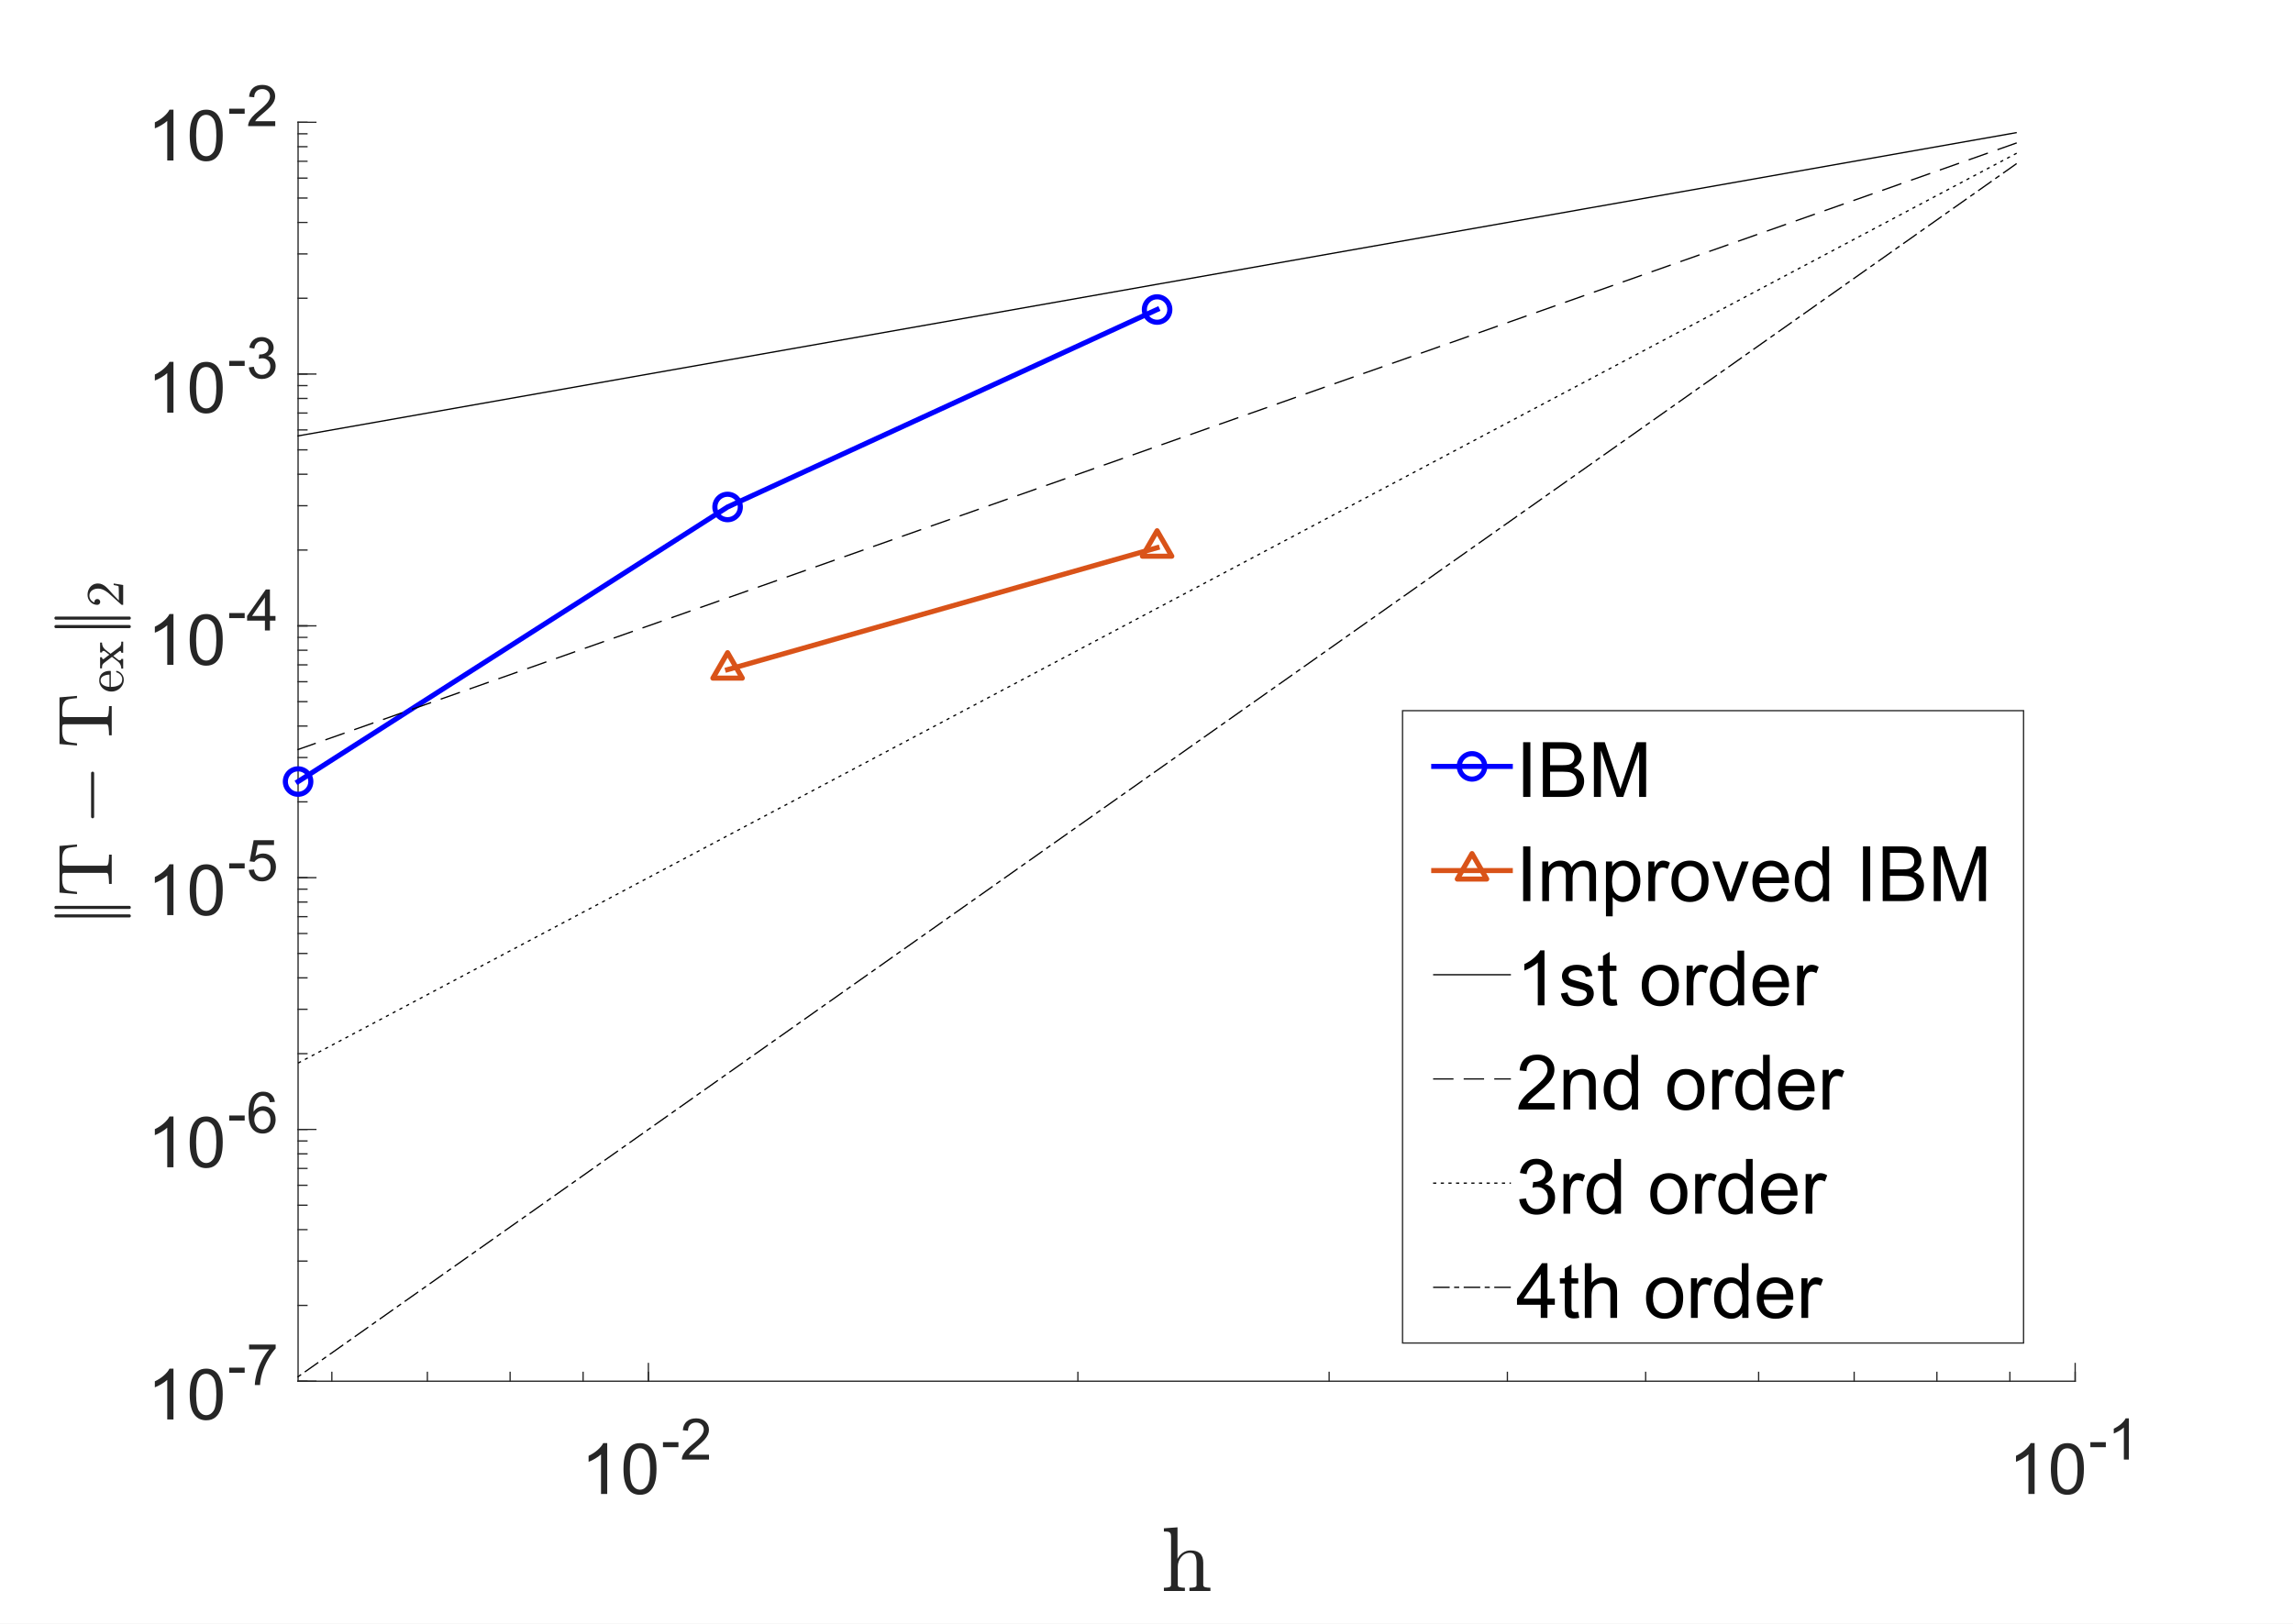 <?xml version="1.0"?>
<!DOCTYPE svg PUBLIC '-//W3C//DTD SVG 1.0//EN'
          'http://www.w3.org/TR/2001/REC-SVG-20010904/DTD/svg10.dtd'>
<svg xmlns:xlink="http://www.w3.org/1999/xlink" style="fill-opacity:1; color-rendering:auto; color-interpolation:auto; text-rendering:auto; stroke:black; stroke-linecap:square; stroke-miterlimit:10; shape-rendering:auto; stroke-opacity:1; fill:black; stroke-dasharray:none; font-weight:normal; stroke-width:1; font-family:'Dialog'; font-style:normal; stroke-linejoin:miter; font-size:12px; stroke-dashoffset:0; image-rendering:auto;" width="1200" height="850" xmlns="http://www.w3.org/2000/svg"
><rect width="100%" height="100%" fill="#333333" stroke="none"/><!--Generated by the Batik Graphics2D SVG Generator--><defs id="genericDefs"
  /><g
  ><defs id="defs1"
    ><clipPath clipPathUnits="userSpaceOnUse" id="clipPath1"
      ><path d="M0 0 L1200 0 L1200 850 L0 850 L0 0 Z"
      /></clipPath
    ></defs
    ><g style="fill:white; stroke:white;"
    ><rect x="0" y="0" width="1200" style="clip-path:url(#clipPath1); stroke:none;" height="850"
    /></g
    ><g style="fill:white; text-rendering:optimizeSpeed; color-rendering:optimizeSpeed; image-rendering:optimizeSpeed; shape-rendering:crispEdges; stroke:white; color-interpolation:sRGB;"
    ><rect x="0" width="1200" height="850" y="0" style="stroke:none;"
      /><path style="stroke:none;" d="M156 723 L1086 723 L1086 64 L156 64 Z"
    /></g
    ><g style="fill:rgb(38,38,38); text-rendering:geometricPrecision; image-rendering:optimizeQuality; color-rendering:optimizeQuality; stroke-linejoin:round; stroke:rgb(38,38,38); color-interpolation:linearRGB; stroke-width:0.667;"
    ><line y2="723" style="fill:none;" x1="156" x2="1086" y1="723"
      /><line y2="713.7" style="fill:none;" x1="339.32" x2="339.32" y1="723"
      /><line y2="713.7" style="fill:none;" x1="1086" x2="1086" y1="723"
      /><line y2="718.35" style="fill:none;" x1="173.669" x2="173.669" y1="723"
      /><line y2="718.35" style="fill:none;" x1="223.657" x2="223.657" y1="723"
      /><line y2="718.35" style="fill:none;" x1="266.959" x2="266.959" y1="723"
      /><line y2="718.35" style="fill:none;" x1="305.153" x2="305.153" y1="723"
      /><line y2="718.35" style="fill:none;" x1="339.32" x2="339.32" y1="723"
      /><line y2="718.35" style="fill:none;" x1="564.093" x2="564.093" y1="723"
      /><line y2="718.35" style="fill:none;" x1="695.577" x2="695.577" y1="723"
      /><line y2="718.35" style="fill:none;" x1="788.866" x2="788.866" y1="723"
      /><line y2="718.35" style="fill:none;" x1="861.227" x2="861.227" y1="723"
      /><line y2="718.35" style="fill:none;" x1="920.35" x2="920.35" y1="723"
      /><line y2="718.35" style="fill:none;" x1="970.338" x2="970.338" y1="723"
      /><line y2="718.35" style="fill:none;" x1="1013.639" x2="1013.639" y1="723"
      /><line y2="718.35" style="fill:none;" x1="1051.834" x2="1051.834" y1="723"
      /><line y2="718.35" style="fill:none;" x1="1086" x2="1086" y1="723"
    /></g
    ><g transform="translate(304,782)" style="font-size:37.333px; fill:rgb(38,38,38); text-rendering:geometricPrecision; color-rendering:optimizeQuality; image-rendering:optimizeQuality; stroke:rgb(38,38,38); color-interpolation:linearRGB;"
    ><path style="stroke:none;" d="M13.781 0 L10.531 0 L10.531 -20.719 Q9.359 -19.609 7.453 -18.484 Q5.547 -17.359 4.031 -16.797 L4.031 -19.953 Q6.75 -21.234 8.797 -23.055 Q10.844 -24.875 11.688 -26.594 L13.781 -26.594 L13.781 0 ZM22.283 -13.062 Q22.283 -17.766 23.251 -20.625 Q24.22 -23.484 26.126 -25.039 Q28.033 -26.594 30.923 -26.594 Q33.048 -26.594 34.658 -25.734 Q36.267 -24.875 37.314 -23.258 Q38.361 -21.641 38.962 -19.32 Q39.564 -17 39.564 -13.062 Q39.564 -8.406 38.603 -5.539 Q37.642 -2.672 35.736 -1.109 Q33.83 0.453 30.923 0.453 Q27.095 0.453 24.908 -2.297 Q22.283 -5.594 22.283 -13.062 ZM25.626 -13.062 Q25.626 -6.547 27.158 -4.383 Q28.689 -2.219 30.923 -2.219 Q33.158 -2.219 34.689 -4.391 Q36.22 -6.562 36.22 -13.062 Q36.22 -19.609 34.689 -21.758 Q33.158 -23.906 30.892 -23.906 Q28.642 -23.906 27.314 -22 Q25.626 -19.578 25.626 -13.062 Z"
    /></g
    ><g transform="translate(346,764)" style="font-size:29.867px; fill:rgb(38,38,38); text-rendering:geometricPrecision; color-rendering:optimizeQuality; image-rendering:optimizeQuality; stroke:rgb(38,38,38); color-interpolation:linearRGB;"
    ><path style="stroke:none;" d="M0.953 -6.453 L0.953 -9.094 L9.047 -9.094 L9.047 -6.453 L0.953 -6.453 ZM25.048 -2.531 L25.048 0 L10.845 0 Q10.813 -0.953 11.157 -1.828 Q11.704 -3.281 12.891 -4.688 Q14.079 -6.094 16.345 -7.938 Q19.845 -10.812 21.071 -12.492 Q22.298 -14.172 22.298 -15.656 Q22.298 -17.234 21.18 -18.305 Q20.063 -19.375 18.266 -19.375 Q16.36 -19.375 15.212 -18.234 Q14.063 -17.094 14.048 -15.078 L11.345 -15.359 Q11.626 -18.391 13.438 -19.977 Q15.251 -21.562 18.313 -21.562 Q21.407 -21.562 23.212 -19.852 Q25.016 -18.141 25.016 -15.594 Q25.016 -14.312 24.485 -13.07 Q23.954 -11.828 22.735 -10.445 Q21.516 -9.062 18.673 -6.672 Q16.298 -4.672 15.626 -3.961 Q14.954 -3.25 14.516 -2.531 L25.048 -2.531 Z"
    /></g
    ><g transform="translate(1051,782)" style="font-size:37.333px; fill:rgb(38,38,38); text-rendering:geometricPrecision; color-rendering:optimizeQuality; image-rendering:optimizeQuality; stroke:rgb(38,38,38); color-interpolation:linearRGB;"
    ><path style="stroke:none;" d="M13.781 0 L10.531 0 L10.531 -20.719 Q9.359 -19.609 7.453 -18.484 Q5.547 -17.359 4.031 -16.797 L4.031 -19.953 Q6.75 -21.234 8.797 -23.055 Q10.844 -24.875 11.688 -26.594 L13.781 -26.594 L13.781 0 ZM22.283 -13.062 Q22.283 -17.766 23.251 -20.625 Q24.22 -23.484 26.126 -25.039 Q28.033 -26.594 30.923 -26.594 Q33.048 -26.594 34.658 -25.734 Q36.267 -24.875 37.314 -23.258 Q38.361 -21.641 38.962 -19.32 Q39.564 -17 39.564 -13.062 Q39.564 -8.406 38.603 -5.539 Q37.642 -2.672 35.736 -1.109 Q33.83 0.453 30.923 0.453 Q27.095 0.453 24.908 -2.297 Q22.283 -5.594 22.283 -13.062 ZM25.626 -13.062 Q25.626 -6.547 27.158 -4.383 Q28.689 -2.219 30.923 -2.219 Q33.158 -2.219 34.689 -4.391 Q36.22 -6.562 36.22 -13.062 Q36.22 -19.609 34.689 -21.758 Q33.158 -23.906 30.892 -23.906 Q28.642 -23.906 27.314 -22 Q25.626 -19.578 25.626 -13.062 Z"
    /></g
    ><g transform="translate(1093,764)" style="font-size:29.867px; fill:rgb(38,38,38); text-rendering:geometricPrecision; color-rendering:optimizeQuality; image-rendering:optimizeQuality; stroke:rgb(38,38,38); color-interpolation:linearRGB;"
    ><path style="stroke:none;" d="M0.953 -6.453 L0.953 -9.094 L9.047 -9.094 L9.047 -6.453 L0.953 -6.453 ZM21.11 0 L18.485 0 L18.485 -16.797 Q17.532 -15.891 15.985 -14.984 Q14.438 -14.078 13.204 -13.625 L13.204 -16.172 Q15.423 -17.219 17.079 -18.695 Q18.735 -20.172 19.423 -21.562 L21.11 -21.562 L21.11 0 Z"
    /></g
    ><g transform="translate(621,792.467)" style="font-size:48px; fill:rgb(38,38,38); text-rendering:geometricPrecision; image-rendering:optimizeQuality; color-rendering:optimizeQuality; font-family:'mwa_cmr10'; stroke:rgb(38,38,38); color-interpolation:linearRGB;"
    ><path style="stroke:none;" d="M-11.896 40.32 L-11.896 38.632 Q-10.255 38.632 -9.201 38.374 Q-8.146 38.117 -8.146 37.101 L-8.146 11.914 Q-8.146 10.617 -8.537 10.046 Q-8.927 9.476 -9.654 9.343 Q-10.38 9.21 -11.896 9.21 L-11.896 7.523 L-4.771 7.007 L-4.771 23.507 Q-3.771 21.523 -1.966 20.312 Q-0.162 19.101 2.026 19.101 Q5.354 19.101 7.026 20.695 Q8.698 22.289 8.698 25.57 L8.698 37.101 Q8.698 38.117 9.753 38.374 Q10.807 38.632 12.448 38.632 L12.448 40.32 L1.464 40.32 L1.464 38.632 Q3.104 38.632 4.159 38.374 Q5.213 38.117 5.213 37.101 L5.213 25.71 Q5.213 23.367 4.534 21.859 Q3.854 20.351 1.745 20.351 Q-1.052 20.351 -2.841 22.578 Q-4.63 24.804 -4.63 27.632 L-4.63 37.101 Q-4.63 38.117 -3.576 38.374 Q-2.521 38.632 -0.911 38.632 L-0.911 40.32 L-11.896 40.32 Z"
    /></g
    ><g style="fill:rgb(38,38,38); text-rendering:geometricPrecision; image-rendering:optimizeQuality; color-rendering:optimizeQuality; stroke-linejoin:round; stroke:rgb(38,38,38); color-interpolation:linearRGB; stroke-width:0.667;"
    ><line y2="64" style="fill:none;" x1="156" x2="156" y1="723"
      /><line y2="723" style="fill:none;" x1="156" x2="165.3" y1="723"
      /><line y2="591.2" style="fill:none;" x1="156" x2="165.3" y1="591.2"
      /><line y2="459.4" style="fill:none;" x1="156" x2="165.3" y1="459.4"
      /><line y2="327.6" style="fill:none;" x1="156" x2="165.3" y1="327.6"
      /><line y2="195.8" style="fill:none;" x1="156" x2="165.3" y1="195.8"
      /><line y2="64" style="fill:none;" x1="156" x2="165.3" y1="64"
      /><line y2="723" style="fill:none;" x1="156" x2="160.65" y1="723"
      /><line y2="683.324" style="fill:none;" x1="156" x2="160.65" y1="683.324"
      /><line y2="660.115" style="fill:none;" x1="156" x2="160.65" y1="660.115"
      /><line y2="643.649" style="fill:none;" x1="156" x2="160.65" y1="643.649"
      /><line y2="630.876" style="fill:none;" x1="156" x2="160.65" y1="630.876"
      /><line y2="620.44" style="fill:none;" x1="156" x2="160.65" y1="620.44"
      /><line y2="611.616" style="fill:none;" x1="156" x2="160.65" y1="611.616"
      /><line y2="603.973" style="fill:none;" x1="156" x2="160.65" y1="603.973"
      /><line y2="597.231" style="fill:none;" x1="156" x2="160.65" y1="597.231"
      /><line y2="591.2" style="fill:none;" x1="156" x2="160.65" y1="591.2"
      /><line y2="551.524" style="fill:none;" x1="156" x2="160.65" y1="551.524"
      /><line y2="528.315" style="fill:none;" x1="156" x2="160.65" y1="528.315"
      /><line y2="511.849" style="fill:none;" x1="156" x2="160.65" y1="511.849"
      /><line y2="499.076" style="fill:none;" x1="156" x2="160.65" y1="499.076"
      /><line y2="488.64" style="fill:none;" x1="156" x2="160.65" y1="488.64"
      /><line y2="479.816" style="fill:none;" x1="156" x2="160.65" y1="479.816"
      /><line y2="472.173" style="fill:none;" x1="156" x2="160.65" y1="472.173"
      /><line y2="465.431" style="fill:none;" x1="156" x2="160.65" y1="465.431"
      /><line y2="459.4" style="fill:none;" x1="156" x2="160.65" y1="459.4"
      /><line y2="419.724" style="fill:none;" x1="156" x2="160.65" y1="419.724"
      /><line y2="396.515" style="fill:none;" x1="156" x2="160.65" y1="396.515"
      /><line y2="380.048" style="fill:none;" x1="156" x2="160.65" y1="380.048"
      /><line y2="367.276" style="fill:none;" x1="156" x2="160.65" y1="367.276"
      /><line y2="356.84" style="fill:none;" x1="156" x2="160.65" y1="356.84"
      /><line y2="348.016" style="fill:none;" x1="156" x2="160.65" y1="348.016"
      /><line y2="340.373" style="fill:none;" x1="156" x2="160.65" y1="340.373"
      /><line y2="333.631" style="fill:none;" x1="156" x2="160.65" y1="333.631"
      /><line y2="327.6" style="fill:none;" x1="156" x2="160.65" y1="327.6"
      /><line y2="327.6" style="fill:none;" x1="156" x2="160.65" y1="327.6"
      /><line y2="287.924" style="fill:none;" x1="156" x2="160.65" y1="287.924"
      /><line y2="264.715" style="fill:none;" x1="156" x2="160.65" y1="264.715"
      /><line y2="248.249" style="fill:none;" x1="156" x2="160.65" y1="248.249"
      /><line y2="235.476" style="fill:none;" x1="156" x2="160.65" y1="235.476"
      /><line y2="225.04" style="fill:none;" x1="156" x2="160.65" y1="225.04"
      /><line y2="216.216" style="fill:none;" x1="156" x2="160.65" y1="216.216"
      /><line y2="208.573" style="fill:none;" x1="156" x2="160.65" y1="208.573"
      /><line y2="201.831" style="fill:none;" x1="156" x2="160.65" y1="201.831"
      /><line y2="195.8" style="fill:none;" x1="156" x2="160.65" y1="195.8"
      /><line y2="156.124" style="fill:none;" x1="156" x2="160.65" y1="156.124"
      /><line y2="132.915" style="fill:none;" x1="156" x2="160.65" y1="132.915"
      /><line y2="116.448" style="fill:none;" x1="156" x2="160.65" y1="116.448"
      /><line y2="103.676" style="fill:none;" x1="156" x2="160.65" y1="103.676"
      /><line y2="93.24" style="fill:none;" x1="156" x2="160.65" y1="93.24"
      /><line y2="84.416" style="fill:none;" x1="156" x2="160.65" y1="84.416"
      /><line y2="76.773" style="fill:none;" x1="156" x2="160.65" y1="76.773"
      /><line y2="70.031" style="fill:none;" x1="156" x2="160.65" y1="70.031"
      /><line y2="64" style="fill:none;" x1="156" x2="160.65" y1="64"
    /></g
    ><g transform="translate(77,743)" style="font-size:37.333px; fill:rgb(38,38,38); text-rendering:geometricPrecision; color-rendering:optimizeQuality; image-rendering:optimizeQuality; stroke:rgb(38,38,38); color-interpolation:linearRGB;"
    ><path style="stroke:none;" d="M13.781 0 L10.531 0 L10.531 -20.719 Q9.359 -19.609 7.453 -18.484 Q5.547 -17.359 4.031 -16.797 L4.031 -19.953 Q6.75 -21.234 8.797 -23.055 Q10.844 -24.875 11.688 -26.594 L13.781 -26.594 L13.781 0 ZM22.283 -13.062 Q22.283 -17.766 23.251 -20.625 Q24.22 -23.484 26.126 -25.039 Q28.033 -26.594 30.923 -26.594 Q33.048 -26.594 34.658 -25.734 Q36.267 -24.875 37.314 -23.258 Q38.361 -21.641 38.962 -19.32 Q39.564 -17 39.564 -13.062 Q39.564 -8.406 38.603 -5.539 Q37.642 -2.672 35.736 -1.109 Q33.83 0.453 30.923 0.453 Q27.095 0.453 24.908 -2.297 Q22.283 -5.594 22.283 -13.062 ZM25.626 -13.062 Q25.626 -6.547 27.158 -4.383 Q28.689 -2.219 30.923 -2.219 Q33.158 -2.219 34.689 -4.391 Q36.22 -6.562 36.22 -13.062 Q36.22 -19.609 34.689 -21.758 Q33.158 -23.906 30.892 -23.906 Q28.642 -23.906 27.314 -22 Q25.626 -19.578 25.626 -13.062 Z"
    /></g
    ><g transform="translate(119,725)" style="font-size:29.867px; fill:rgb(38,38,38); text-rendering:geometricPrecision; color-rendering:optimizeQuality; image-rendering:optimizeQuality; stroke:rgb(38,38,38); color-interpolation:linearRGB;"
    ><path style="stroke:none;" d="M0.953 -6.453 L0.953 -9.094 L9.047 -9.094 L9.047 -6.453 L0.953 -6.453 ZM11.36 -18.656 L11.36 -21.203 L25.266 -21.203 L25.266 -19.141 Q23.204 -16.969 21.196 -13.352 Q19.188 -9.734 18.079 -5.906 Q17.298 -3.203 17.079 0 L14.36 0 Q14.407 -2.531 15.36 -6.125 Q16.313 -9.719 18.095 -13.047 Q19.876 -16.375 21.876 -18.656 L11.36 -18.656 Z"
    /></g
    ><g transform="translate(77,611)" style="font-size:37.333px; fill:rgb(38,38,38); text-rendering:geometricPrecision; color-rendering:optimizeQuality; image-rendering:optimizeQuality; stroke:rgb(38,38,38); color-interpolation:linearRGB;"
    ><path style="stroke:none;" d="M13.781 0 L10.531 0 L10.531 -20.719 Q9.359 -19.609 7.453 -18.484 Q5.547 -17.359 4.031 -16.797 L4.031 -19.953 Q6.75 -21.234 8.797 -23.055 Q10.844 -24.875 11.688 -26.594 L13.781 -26.594 L13.781 0 ZM22.283 -13.062 Q22.283 -17.766 23.251 -20.625 Q24.22 -23.484 26.126 -25.039 Q28.033 -26.594 30.923 -26.594 Q33.048 -26.594 34.658 -25.734 Q36.267 -24.875 37.314 -23.258 Q38.361 -21.641 38.962 -19.32 Q39.564 -17 39.564 -13.062 Q39.564 -8.406 38.603 -5.539 Q37.642 -2.672 35.736 -1.109 Q33.83 0.453 30.923 0.453 Q27.095 0.453 24.908 -2.297 Q22.283 -5.594 22.283 -13.062 ZM25.626 -13.062 Q25.626 -6.547 27.158 -4.383 Q28.689 -2.219 30.923 -2.219 Q33.158 -2.219 34.689 -4.391 Q36.22 -6.562 36.22 -13.062 Q36.22 -19.609 34.689 -21.758 Q33.158 -23.906 30.892 -23.906 Q28.642 -23.906 27.314 -22 Q25.626 -19.578 25.626 -13.062 Z"
    /></g
    ><g transform="translate(119,593)" style="font-size:29.867px; fill:rgb(38,38,38); text-rendering:geometricPrecision; color-rendering:optimizeQuality; image-rendering:optimizeQuality; stroke:rgb(38,38,38); color-interpolation:linearRGB;"
    ><path style="stroke:none;" d="M0.953 -6.453 L0.953 -9.094 L9.047 -9.094 L9.047 -6.453 L0.953 -6.453 ZM24.86 -16.219 L22.251 -16.016 Q21.891 -17.562 21.251 -18.266 Q20.173 -19.391 18.61 -19.391 Q17.345 -19.391 16.391 -18.688 Q15.157 -17.781 14.438 -16.039 Q13.72 -14.297 13.688 -11.078 Q14.641 -12.531 16.016 -13.234 Q17.391 -13.938 18.907 -13.938 Q21.548 -13.938 23.399 -11.992 Q25.251 -10.047 25.251 -6.969 Q25.251 -4.953 24.376 -3.219 Q23.501 -1.484 21.977 -0.562 Q20.454 0.359 18.516 0.359 Q15.22 0.359 13.141 -2.062 Q11.063 -4.484 11.063 -10.047 Q11.063 -16.281 13.36 -19.109 Q15.376 -21.562 18.766 -21.562 Q21.313 -21.562 22.93 -20.141 Q24.548 -18.719 24.86 -16.219 ZM14.095 -6.953 Q14.095 -5.594 14.673 -4.352 Q15.251 -3.109 16.29 -2.453 Q17.329 -1.797 18.485 -1.797 Q20.141 -1.797 21.345 -3.148 Q22.548 -4.5 22.548 -6.812 Q22.548 -9.031 21.36 -10.32 Q20.173 -11.609 18.376 -11.609 Q16.595 -11.609 15.345 -10.32 Q14.095 -9.031 14.095 -6.953 Z"
    /></g
    ><g transform="translate(77,479)" style="font-size:37.333px; fill:rgb(38,38,38); text-rendering:geometricPrecision; color-rendering:optimizeQuality; image-rendering:optimizeQuality; stroke:rgb(38,38,38); color-interpolation:linearRGB;"
    ><path style="stroke:none;" d="M13.781 0 L10.531 0 L10.531 -20.719 Q9.359 -19.609 7.453 -18.484 Q5.547 -17.359 4.031 -16.797 L4.031 -19.953 Q6.75 -21.234 8.797 -23.055 Q10.844 -24.875 11.688 -26.594 L13.781 -26.594 L13.781 0 ZM22.283 -13.062 Q22.283 -17.766 23.251 -20.625 Q24.22 -23.484 26.126 -25.039 Q28.033 -26.594 30.923 -26.594 Q33.048 -26.594 34.658 -25.734 Q36.267 -24.875 37.314 -23.258 Q38.361 -21.641 38.962 -19.32 Q39.564 -17 39.564 -13.062 Q39.564 -8.406 38.603 -5.539 Q37.642 -2.672 35.736 -1.109 Q33.83 0.453 30.923 0.453 Q27.095 0.453 24.908 -2.297 Q22.283 -5.594 22.283 -13.062 ZM25.626 -13.062 Q25.626 -6.547 27.158 -4.383 Q28.689 -2.219 30.923 -2.219 Q33.158 -2.219 34.689 -4.391 Q36.22 -6.562 36.22 -13.062 Q36.22 -19.609 34.689 -21.758 Q33.158 -23.906 30.892 -23.906 Q28.642 -23.906 27.314 -22 Q25.626 -19.578 25.626 -13.062 Z"
    /></g
    ><g transform="translate(119,461)" style="font-size:29.867px; fill:rgb(38,38,38); text-rendering:geometricPrecision; color-rendering:optimizeQuality; image-rendering:optimizeQuality; stroke:rgb(38,38,38); color-interpolation:linearRGB;"
    ><path style="stroke:none;" d="M0.953 -6.453 L0.953 -9.094 L9.047 -9.094 L9.047 -6.453 L0.953 -6.453 ZM11.188 -5.625 L13.954 -5.859 Q14.266 -3.844 15.383 -2.82 Q16.501 -1.797 18.079 -1.797 Q19.985 -1.797 21.305 -3.234 Q22.626 -4.672 22.626 -7.047 Q22.626 -9.297 21.36 -10.602 Q20.095 -11.906 18.032 -11.906 Q16.766 -11.906 15.743 -11.328 Q14.72 -10.75 14.126 -9.828 L11.657 -10.156 L13.735 -21.188 L24.407 -21.188 L24.407 -18.656 L15.845 -18.656 L14.688 -12.891 Q16.626 -14.234 18.735 -14.234 Q21.548 -14.234 23.485 -12.289 Q25.423 -10.344 25.423 -7.281 Q25.423 -4.359 23.72 -2.234 Q21.657 0.359 18.079 0.359 Q15.157 0.359 13.305 -1.281 Q11.454 -2.922 11.188 -5.625 Z"
    /></g
    ><g transform="translate(77,348)" style="font-size:37.333px; fill:rgb(38,38,38); text-rendering:geometricPrecision; color-rendering:optimizeQuality; image-rendering:optimizeQuality; stroke:rgb(38,38,38); color-interpolation:linearRGB;"
    ><path style="stroke:none;" d="M13.781 0 L10.531 0 L10.531 -20.719 Q9.359 -19.609 7.453 -18.484 Q5.547 -17.359 4.031 -16.797 L4.031 -19.953 Q6.75 -21.234 8.797 -23.055 Q10.844 -24.875 11.688 -26.594 L13.781 -26.594 L13.781 0 ZM22.283 -13.062 Q22.283 -17.766 23.251 -20.625 Q24.22 -23.484 26.126 -25.039 Q28.033 -26.594 30.923 -26.594 Q33.048 -26.594 34.658 -25.734 Q36.267 -24.875 37.314 -23.258 Q38.361 -21.641 38.962 -19.32 Q39.564 -17 39.564 -13.062 Q39.564 -8.406 38.603 -5.539 Q37.642 -2.672 35.736 -1.109 Q33.83 0.453 30.923 0.453 Q27.095 0.453 24.908 -2.297 Q22.283 -5.594 22.283 -13.062 ZM25.626 -13.062 Q25.626 -6.547 27.158 -4.383 Q28.689 -2.219 30.923 -2.219 Q33.158 -2.219 34.689 -4.391 Q36.22 -6.562 36.22 -13.062 Q36.22 -19.609 34.689 -21.758 Q33.158 -23.906 30.892 -23.906 Q28.642 -23.906 27.314 -22 Q25.626 -19.578 25.626 -13.062 Z"
    /></g
    ><g transform="translate(119,330)" style="font-size:29.867px; fill:rgb(38,38,38); text-rendering:geometricPrecision; color-rendering:optimizeQuality; image-rendering:optimizeQuality; stroke:rgb(38,38,38); color-interpolation:linearRGB;"
    ><path style="stroke:none;" d="M0.953 -6.453 L0.953 -9.094 L9.047 -9.094 L9.047 -6.453 L0.953 -6.453 ZM19.641 0 L19.641 -5.141 L10.313 -5.141 L10.313 -7.562 L20.126 -21.469 L22.266 -21.469 L22.266 -7.562 L25.173 -7.562 L25.173 -5.141 L22.266 -5.141 L22.266 0 L19.641 0 ZM19.641 -7.562 L19.641 -17.234 L12.907 -7.562 L19.641 -7.562 Z"
    /></g
    ><g transform="translate(77,216)" style="font-size:37.333px; fill:rgb(38,38,38); text-rendering:geometricPrecision; color-rendering:optimizeQuality; image-rendering:optimizeQuality; stroke:rgb(38,38,38); color-interpolation:linearRGB;"
    ><path style="stroke:none;" d="M13.781 0 L10.531 0 L10.531 -20.719 Q9.359 -19.609 7.453 -18.484 Q5.547 -17.359 4.031 -16.797 L4.031 -19.953 Q6.75 -21.234 8.797 -23.055 Q10.844 -24.875 11.688 -26.594 L13.781 -26.594 L13.781 0 ZM22.283 -13.062 Q22.283 -17.766 23.251 -20.625 Q24.22 -23.484 26.126 -25.039 Q28.033 -26.594 30.923 -26.594 Q33.048 -26.594 34.658 -25.734 Q36.267 -24.875 37.314 -23.258 Q38.361 -21.641 38.962 -19.32 Q39.564 -17 39.564 -13.062 Q39.564 -8.406 38.603 -5.539 Q37.642 -2.672 35.736 -1.109 Q33.83 0.453 30.923 0.453 Q27.095 0.453 24.908 -2.297 Q22.283 -5.594 22.283 -13.062 ZM25.626 -13.062 Q25.626 -6.547 27.158 -4.383 Q28.689 -2.219 30.923 -2.219 Q33.158 -2.219 34.689 -4.391 Q36.22 -6.562 36.22 -13.062 Q36.22 -19.609 34.689 -21.758 Q33.158 -23.906 30.892 -23.906 Q28.642 -23.906 27.314 -22 Q25.626 -19.578 25.626 -13.062 Z"
    /></g
    ><g transform="translate(119,198)" style="font-size:29.867px; fill:rgb(38,38,38); text-rendering:geometricPrecision; color-rendering:optimizeQuality; image-rendering:optimizeQuality; stroke:rgb(38,38,38); color-interpolation:linearRGB;"
    ><path style="stroke:none;" d="M0.953 -6.453 L0.953 -9.094 L9.047 -9.094 L9.047 -6.453 L0.953 -6.453 ZM11.204 -5.672 L13.829 -6.016 Q14.282 -3.781 15.376 -2.789 Q16.47 -1.797 18.032 -1.797 Q19.907 -1.797 21.188 -3.086 Q22.47 -4.375 22.47 -6.281 Q22.47 -8.094 21.282 -9.273 Q20.095 -10.453 18.266 -10.453 Q17.516 -10.453 16.391 -10.172 L16.688 -12.484 Q16.954 -12.453 17.11 -12.453 Q18.798 -12.453 20.149 -13.328 Q21.501 -14.203 21.501 -16.047 Q21.501 -17.484 20.516 -18.438 Q19.532 -19.391 17.985 -19.391 Q16.438 -19.391 15.415 -18.43 Q14.391 -17.469 14.095 -15.531 L11.47 -16 Q11.938 -18.641 13.657 -20.102 Q15.376 -21.562 17.923 -21.562 Q19.673 -21.562 21.157 -20.805 Q22.641 -20.047 23.423 -18.75 Q24.204 -17.453 24.204 -15.984 Q24.204 -14.594 23.462 -13.453 Q22.72 -12.312 21.251 -11.625 Q23.157 -11.188 24.212 -9.805 Q25.266 -8.422 25.266 -6.344 Q25.266 -3.531 23.212 -1.578 Q21.157 0.375 18.032 0.375 Q15.204 0.375 13.337 -1.305 Q11.47 -2.984 11.204 -5.672 Z"
    /></g
    ><g transform="translate(77,84)" style="font-size:37.333px; fill:rgb(38,38,38); text-rendering:geometricPrecision; color-rendering:optimizeQuality; image-rendering:optimizeQuality; stroke:rgb(38,38,38); color-interpolation:linearRGB;"
    ><path style="stroke:none;" d="M13.781 0 L10.531 0 L10.531 -20.719 Q9.359 -19.609 7.453 -18.484 Q5.547 -17.359 4.031 -16.797 L4.031 -19.953 Q6.75 -21.234 8.797 -23.055 Q10.844 -24.875 11.688 -26.594 L13.781 -26.594 L13.781 0 ZM22.283 -13.062 Q22.283 -17.766 23.251 -20.625 Q24.22 -23.484 26.126 -25.039 Q28.033 -26.594 30.923 -26.594 Q33.048 -26.594 34.658 -25.734 Q36.267 -24.875 37.314 -23.258 Q38.361 -21.641 38.962 -19.32 Q39.564 -17 39.564 -13.062 Q39.564 -8.406 38.603 -5.539 Q37.642 -2.672 35.736 -1.109 Q33.83 0.453 30.923 0.453 Q27.095 0.453 24.908 -2.297 Q22.283 -5.594 22.283 -13.062 ZM25.626 -13.062 Q25.626 -6.547 27.158 -4.383 Q28.689 -2.219 30.923 -2.219 Q33.158 -2.219 34.689 -4.391 Q36.22 -6.562 36.22 -13.062 Q36.22 -19.609 34.689 -21.758 Q33.158 -23.906 30.892 -23.906 Q28.642 -23.906 27.314 -22 Q25.626 -19.578 25.626 -13.062 Z"
    /></g
    ><g transform="translate(119,66)" style="font-size:29.867px; fill:rgb(38,38,38); text-rendering:geometricPrecision; color-rendering:optimizeQuality; image-rendering:optimizeQuality; stroke:rgb(38,38,38); color-interpolation:linearRGB;"
    ><path style="stroke:none;" d="M0.953 -6.453 L0.953 -9.094 L9.047 -9.094 L9.047 -6.453 L0.953 -6.453 ZM25.048 -2.531 L25.048 0 L10.845 0 Q10.813 -0.953 11.157 -1.828 Q11.704 -3.281 12.891 -4.688 Q14.079 -6.094 16.345 -7.938 Q19.845 -10.812 21.071 -12.492 Q22.298 -14.172 22.298 -15.656 Q22.298 -17.234 21.18 -18.305 Q20.063 -19.375 18.266 -19.375 Q16.36 -19.375 15.212 -18.234 Q14.063 -17.094 14.048 -15.078 L11.345 -15.359 Q11.626 -18.391 13.438 -19.977 Q15.251 -21.562 18.313 -21.562 Q21.407 -21.562 23.212 -19.852 Q25.016 -18.141 25.016 -15.594 Q25.016 -14.312 24.485 -13.07 Q23.954 -11.828 22.735 -10.445 Q21.516 -9.062 18.673 -6.672 Q16.298 -4.672 15.626 -3.961 Q14.954 -3.25 14.516 -2.531 L25.048 -2.531 Z"
    /></g
    ><g transform="translate(72.867,393.5) rotate(-90)" style="font-size:40px; fill:rgb(38,38,38); text-rendering:geometricPrecision; image-rendering:optimizeQuality; color-rendering:optimizeQuality; font-family:'mwa_cmsy10'; stroke:rgb(38,38,38); color-interpolation:linearRGB;"
    ><path style="stroke:none;" d="M-86.734 -5.119 L-86.734 -43.681 Q-86.734 -43.994 -86.5 -44.197 Q-86.266 -44.4 -85.938 -44.4 Q-85.641 -44.4 -85.383 -44.197 Q-85.125 -43.994 -85.125 -43.681 L-85.125 -5.119 Q-85.125 -4.806 -85.383 -4.603 Q-85.641 -4.4 -85.938 -4.4 Q-86.266 -4.4 -86.5 -4.603 Q-86.734 -4.806 -86.734 -5.119 Z"
      /><path style="stroke:none;" d="M-82.29 -5.119 L-82.29 -43.681 Q-82.29 -43.994 -82.055 -44.197 Q-81.821 -44.4 -81.493 -44.4 Q-81.196 -44.4 -80.938 -44.197 Q-80.68 -43.994 -80.68 -43.681 L-80.68 -5.119 Q-80.68 -4.806 -80.938 -4.603 Q-81.196 -4.4 -81.493 -4.4 Q-81.821 -4.4 -82.055 -4.603 Q-82.29 -4.806 -82.29 -5.119 Z"
      /><path style="stroke:none;" d="M-69.179 -14.4 L-69.179 -15.806 Q-67.179 -15.806 -65.28 -16.033 Q-63.382 -16.259 -63.382 -17.072 L-63.382 -39.056 Q-63.382 -39.916 -63.858 -40.119 Q-64.335 -40.322 -65.413 -40.322 L-67.101 -40.322 Q-70.397 -40.322 -71.788 -38.869 Q-72.507 -38.15 -72.819 -36.556 Q-73.132 -34.963 -73.351 -32.572 L-74.491 -32.572 L-73.741 -41.728 L-49.304 -41.728 L-48.538 -32.572 L-49.71 -32.572 Q-49.944 -35.15 -50.226 -36.658 Q-50.507 -38.166 -51.257 -38.869 Q-52.663 -40.322 -55.944 -40.322 L-57.616 -40.322 Q-58.351 -40.322 -58.749 -40.26 Q-59.148 -40.197 -59.398 -39.916 Q-59.648 -39.635 -59.648 -39.056 L-59.648 -17.072 Q-59.648 -16.259 -57.757 -16.033 Q-55.866 -15.806 -53.866 -15.806 L-53.866 -14.4 L-69.179 -14.4 Z"
      /><path style="stroke:none;" d="M-34.089 -23.603 Q-34.417 -23.603 -34.628 -23.853 Q-34.839 -24.103 -34.839 -24.4 Q-34.839 -24.697 -34.628 -24.947 Q-34.417 -25.197 -34.089 -25.197 L-11.136 -25.197 Q-10.823 -25.197 -10.62 -24.947 Q-10.417 -24.697 -10.417 -24.4 Q-10.417 -24.103 -10.62 -23.853 Q-10.823 -23.603 -11.136 -23.603 L-34.089 -23.603 Z"
      /><path style="stroke:none;" d="M8.599 -14.4 L8.599 -15.806 Q10.599 -15.806 12.497 -16.033 Q14.396 -16.259 14.396 -17.072 L14.396 -39.056 Q14.396 -39.916 13.919 -40.119 Q13.443 -40.322 12.364 -40.322 L10.677 -40.322 Q7.38 -40.322 5.989 -38.869 Q5.271 -38.15 4.958 -36.556 Q4.646 -34.963 4.427 -32.572 L3.286 -32.572 L4.036 -41.728 L28.474 -41.728 L29.239 -32.572 L28.067 -32.572 Q27.833 -35.15 27.552 -36.658 Q27.271 -38.166 26.521 -38.869 Q25.114 -40.322 21.833 -40.322 L20.161 -40.322 Q19.427 -40.322 19.028 -40.26 Q18.63 -40.197 18.38 -39.916 Q18.13 -39.635 18.13 -39.056 L18.13 -17.072 Q18.13 -16.259 20.021 -16.033 Q21.911 -15.806 23.911 -15.806 L23.911 -14.4 L8.599 -14.4 Z"
      /><path style="stroke:none;" d="M37.691 -8.088 Q35.988 -8.088 34.558 -8.986 Q33.128 -9.885 32.316 -11.377 Q31.503 -12.869 31.503 -14.541 Q31.503 -16.181 32.245 -17.658 Q32.988 -19.135 34.324 -20.041 Q35.66 -20.947 37.3 -20.947 Q38.581 -20.947 39.535 -20.517 Q40.488 -20.088 41.105 -19.322 Q41.722 -18.556 42.035 -17.517 Q42.347 -16.478 42.347 -15.244 Q42.347 -14.869 42.05 -14.869 L33.956 -14.869 L33.956 -14.572 Q33.956 -12.244 34.886 -10.572 Q35.816 -8.9 37.941 -8.9 Q38.8 -8.9 39.535 -9.283 Q40.269 -9.666 40.808 -10.353 Q41.347 -11.041 41.535 -11.822 Q41.566 -11.916 41.644 -11.994 Q41.722 -12.072 41.816 -12.072 L42.05 -12.072 Q42.347 -12.072 42.347 -11.713 Q41.941 -10.119 40.628 -9.103 Q39.316 -8.088 37.691 -8.088 ZM33.972 -15.572 L40.363 -15.572 Q40.363 -16.619 40.066 -17.697 Q39.769 -18.775 39.089 -19.494 Q38.41 -20.213 37.3 -20.213 Q35.706 -20.213 34.839 -18.728 Q33.972 -17.244 33.972 -15.572 Z"
      /><path style="stroke:none;" d="M43.51 -8.4 L43.51 -9.385 Q44.573 -9.385 45.518 -9.799 Q46.463 -10.213 47.12 -11.041 L49.666 -14.275 L46.354 -18.588 Q45.854 -19.197 45.276 -19.346 Q44.698 -19.494 43.651 -19.494 L43.651 -20.478 L49.463 -20.478 L49.463 -19.494 Q49.104 -19.494 48.784 -19.33 Q48.463 -19.166 48.463 -18.853 Q48.463 -18.744 48.541 -18.588 L50.776 -15.681 L52.463 -17.838 Q52.807 -18.244 52.807 -18.65 Q52.807 -18.994 52.581 -19.244 Q52.354 -19.494 51.979 -19.494 L51.979 -20.478 L57.135 -20.478 L57.135 -19.494 Q56.057 -19.494 55.112 -19.072 Q54.166 -18.65 53.51 -17.838 L51.291 -15.01 L54.87 -10.275 Q55.401 -9.666 55.979 -9.525 Q56.557 -9.385 57.62 -9.385 L57.62 -8.4 L51.791 -8.4 L51.791 -9.385 Q52.135 -9.385 52.448 -9.549 Q52.76 -9.713 52.76 -10.025 Q52.76 -10.15 52.682 -10.275 L50.166 -13.603 L48.151 -11.041 Q47.838 -10.681 47.838 -10.213 Q47.838 -9.885 48.073 -9.635 Q48.307 -9.385 48.62 -9.385 L48.62 -8.4 L43.51 -8.4 Z"
      /><path style="stroke:none;" d="M64.71 -5.119 L64.71 -43.681 Q64.71 -43.994 64.944 -44.197 Q65.179 -44.4 65.507 -44.4 Q65.804 -44.4 66.061 -44.197 Q66.319 -43.994 66.319 -43.681 L66.319 -5.119 Q66.319 -4.806 66.061 -4.603 Q65.804 -4.4 65.507 -4.4 Q65.179 -4.4 64.944 -4.603 Q64.71 -4.806 64.71 -5.119 Z"
      /><path style="stroke:none;" d="M69.155 -5.119 L69.155 -43.681 Q69.155 -43.994 69.389 -44.197 Q69.623 -44.4 69.951 -44.4 Q70.248 -44.4 70.506 -44.197 Q70.764 -43.994 70.764 -43.681 L70.764 -5.119 Q70.764 -4.806 70.506 -4.603 Q70.248 -4.4 69.951 -4.4 Q69.623 -4.4 69.389 -4.603 Q69.155 -4.806 69.155 -5.119 Z"
      /><path style="stroke:none;" d="M76.891 -8.4 L76.891 -9.15 Q76.891 -9.228 76.953 -9.306 L81.297 -14.119 Q82.281 -15.181 82.899 -15.908 Q83.516 -16.635 84.117 -17.58 Q84.719 -18.525 85.063 -19.502 Q85.406 -20.478 85.406 -21.572 Q85.406 -22.713 84.984 -23.76 Q84.563 -24.806 83.727 -25.439 Q82.891 -26.072 81.688 -26.072 Q80.484 -26.072 79.508 -25.338 Q78.531 -24.603 78.141 -23.447 Q78.25 -23.463 78.438 -23.463 Q79.063 -23.463 79.508 -23.041 Q79.953 -22.619 79.953 -21.947 Q79.953 -21.306 79.508 -20.861 Q79.063 -20.416 78.438 -20.416 Q77.781 -20.416 77.336 -20.877 Q76.891 -21.338 76.891 -21.947 Q76.891 -23.01 77.289 -23.931 Q77.688 -24.853 78.43 -25.572 Q79.172 -26.291 80.109 -26.674 Q81.047 -27.056 82.109 -27.056 Q83.703 -27.056 85.086 -26.377 Q86.469 -25.697 87.274 -24.463 Q88.078 -23.228 88.078 -21.572 Q88.078 -20.353 87.547 -19.26 Q87.016 -18.166 86.18 -17.267 Q85.344 -16.369 84.047 -15.236 Q82.75 -14.103 82.344 -13.713 L79.172 -10.666 L81.859 -10.666 Q83.844 -10.666 85.172 -10.705 Q86.5 -10.744 86.594 -10.806 Q86.922 -11.166 87.266 -13.385 L88.078 -13.385 L87.281 -8.4 L76.891 -8.4 Z"
    /></g
    ><g style="stroke-linecap:butt; fill:blue; text-rendering:geometricPrecision; image-rendering:optimizeQuality; color-rendering:optimizeQuality; stroke-linejoin:round; stroke:blue; color-interpolation:linearRGB; stroke-width:2.667;"
    ><path d="M605.546 162.022 L380.773 265.376 L156 409.105" style="fill:none; fill-rule:evenodd;"
      /><path d="M0 -5.333 C2.946 -5.333 5.333 -2.946 5.333 0 L5.333 0 C5.333 2.946 2.946 5.333 -0 5.333 C-2.946 5.333 -5.333 2.946 -5.333 -0 C-5.333 -2.946 -2.946 -5.333 0 -5.333 ZM0 -8 C-4.418 -8 -8 -4.418 -8 -0 C-8 4.418 -4.418 8 -0 8 C4.418 8 8 4.418 8 0 L8 0 C8 -4.418 4.418 -8 0 -8 Z" style="stroke:none;" transform="translate(605.546,162.022)"
      /><path d="M0 -5.333 C2.946 -5.333 5.333 -2.946 5.333 0 L5.333 0 C5.333 2.946 2.946 5.333 -0 5.333 C-2.946 5.333 -5.333 2.946 -5.333 -0 C-5.333 -2.946 -2.946 -5.333 0 -5.333 ZM0 -8 C-4.418 -8 -8 -4.418 -8 -0 C-8 4.418 -4.418 8 -0 8 C4.418 8 8 4.418 8 0 L8 0 C8 -4.418 4.418 -8 0 -8 Z" style="stroke:none;" transform="translate(380.773,265.376)"
      /><path d="M0 -5.333 C2.946 -5.333 5.333 -2.946 5.333 0 L5.333 0 C5.333 2.946 2.946 5.333 -0 5.333 C-2.946 5.333 -5.333 2.946 -5.333 -0 C-5.333 -2.946 -2.946 -5.333 0 -5.333 ZM0 -8 C-4.418 -8 -8 -4.418 -8 -0 C-8 4.418 -4.418 8 -0 8 C4.418 8 8 4.418 8 0 L8 0 C8 -4.418 4.418 -8 0 -8 Z" style="stroke:none;" transform="translate(156,409.105)"
      /><line x1="605.546" x2="380.773" y1="286.702" style="fill:none; stroke:rgb(217,83,25);" y2="350.525"
      /><path d="M0 -8.887 L-7.696 4.443 L7.696 4.443 Z" style="fill:none; stroke:rgb(217,83,25); stroke-linejoin:miter;" transform="translate(605.546,286.702)"
      /><path d="M0 -8.887 L-7.696 4.443 L7.696 4.443 Z" style="fill:none; stroke:rgb(217,83,25); stroke-linejoin:miter;" transform="translate(380.773,350.525)"
      /><path d="M1055.093 69.456 L830.32 109.131 L605.546 148.807 L380.773 188.483 L156 228.159" style="fill:none; stroke-width:0.667; fill-rule:evenodd; stroke:black;"
    /></g
    ><g style="stroke-linecap:butt; text-rendering:geometricPrecision; image-rendering:optimizeQuality; color-rendering:optimizeQuality; stroke-linejoin:bevel; stroke-dasharray:10,6; color-interpolation:linearRGB; stroke-width:0.667; stroke-miterlimit:1;"
    ><path d="M1055.093 74.911 L830.32 154.263 L605.546 233.614 L380.773 312.966 L156 392.317" style="fill:none; fill-rule:evenodd;"
      /><path d="M1055.093 80.367 L830.32 199.394 L605.546 318.421 L380.773 437.449 L156 556.476" style="fill:none; stroke-dasharray:1,3; fill-rule:evenodd;"
      /><path d="M1055.093 85.822 L830.32 244.525 L605.546 403.228 L380.773 561.931 L156 720.634" style="fill:none; stroke-dasharray:8,3,2,3; fill-rule:evenodd;"
    /></g
    ><g style="fill:white; text-rendering:optimizeSpeed; color-rendering:optimizeSpeed; image-rendering:optimizeSpeed; shape-rendering:crispEdges; stroke:white; color-interpolation:sRGB;"
    ><path style="stroke:none;" d="M1059 703 L1059 372 L734 372 L734 703 Z"
    /></g
    ><g transform="translate(793.378,401.158)" style="text-rendering:geometricPrecision; font-size:40px; color-interpolation:linearRGB; color-rendering:optimizeQuality; image-rendering:optimizeQuality;"
    ><path style="stroke:none;" d="M3.734 16 L3.734 -12.641 L7.516 -12.641 L7.516 16 L3.734 16 ZM14.051 16 L14.051 -12.641 L24.785 -12.641 Q28.066 -12.641 30.051 -11.766 Q32.035 -10.891 33.16 -9.086 Q34.285 -7.281 34.285 -5.312 Q34.285 -3.469 33.285 -1.852 Q32.285 -0.234 30.27 0.766 Q32.879 1.531 34.27 3.367 Q35.66 5.203 35.66 7.703 Q35.66 9.703 34.816 11.438 Q33.973 13.172 32.723 14.109 Q31.473 15.047 29.582 15.523 Q27.691 16 24.957 16 L14.051 16 ZM17.832 -0.609 L24.02 -0.609 Q26.551 -0.609 27.645 -0.938 Q29.082 -1.359 29.816 -2.359 Q30.551 -3.359 30.551 -4.859 Q30.551 -6.281 29.863 -7.367 Q29.176 -8.453 27.91 -8.852 Q26.645 -9.25 23.551 -9.25 L17.832 -9.25 L17.832 -0.609 ZM17.832 12.625 L24.957 12.625 Q26.801 12.625 27.535 12.484 Q28.848 12.25 29.73 11.703 Q30.613 11.156 31.176 10.109 Q31.738 9.062 31.738 7.703 Q31.738 6.094 30.918 4.914 Q30.098 3.734 28.645 3.258 Q27.191 2.781 24.457 2.781 L17.832 2.781 L17.832 12.625 ZM40.762 16 L40.762 -12.641 L46.465 -12.641 L53.246 7.641 Q54.184 10.469 54.605 11.875 Q55.105 10.312 56.137 7.281 L62.996 -12.641 L68.09 -12.641 L68.09 16 L64.434 16 L64.434 -7.969 L56.121 16 L52.699 16 L44.418 -8.375 L44.418 16 L40.762 16 Z"
    /></g
    ><g style="stroke-linecap:butt; fill:blue; text-rendering:geometricPrecision; image-rendering:optimizeQuality; color-rendering:optimizeQuality; stroke-linejoin:round; stroke:blue; color-interpolation:linearRGB; stroke-width:2.667;"
    ><line y2="401.158" style="fill:none;" x1="750.328" x2="790.375" y1="401.158"
      /><path d="M0 -5.333 C2.946 -5.333 5.333 -2.946 5.333 0 L5.333 0 C5.333 2.946 2.946 5.333 -0 5.333 C-2.946 5.333 -5.333 2.946 -5.333 -0 C-5.333 -2.946 -2.946 -5.333 0 -5.333 ZM0 -8 C-4.418 -8 -8 -4.418 -8 -0 C-8 4.418 -4.418 8 -0 8 C4.418 8 8 4.418 8 0 L8 0 C8 -4.418 4.418 -8 0 -8 Z" style="stroke:none;" transform="translate(770.351,401.158)"
    /></g
    ><g transform="translate(793.378,455.695)" style="text-rendering:geometricPrecision; font-size:40px; color-interpolation:linearRGB; color-rendering:optimizeQuality; image-rendering:optimizeQuality;"
    ><path style="stroke:none;" d="M3.734 16 L3.734 -12.641 L7.516 -12.641 L7.516 16 L3.734 16 ZM13.754 16 L13.754 -4.75 L16.895 -4.75 L16.895 -1.828 Q17.879 -3.359 19.496 -4.289 Q21.113 -5.219 23.191 -5.219 Q25.488 -5.219 26.965 -4.258 Q28.441 -3.297 29.051 -1.578 Q31.504 -5.219 35.457 -5.219 Q38.535 -5.219 40.199 -3.508 Q41.863 -1.797 41.863 1.766 L41.863 16 L38.363 16 L38.363 2.938 Q38.363 0.828 38.02 -0.102 Q37.676 -1.031 36.777 -1.602 Q35.879 -2.172 34.676 -2.172 Q32.488 -2.172 31.043 -0.711 Q29.598 0.75 29.598 3.953 L29.598 16 L26.082 16 L26.082 2.516 Q26.082 0.172 25.223 -1 Q24.363 -2.172 22.41 -2.172 Q20.926 -2.172 19.66 -1.391 Q18.395 -0.609 17.832 0.898 Q17.27 2.406 17.27 5.234 L17.27 16 L13.754 16 ZM47.074 23.953 L47.074 -4.75 L50.277 -4.75 L50.277 -2.047 Q51.402 -3.625 52.832 -4.422 Q54.262 -5.219 56.293 -5.219 Q58.949 -5.219 60.98 -3.852 Q63.012 -2.484 64.043 0.008 Q65.074 2.5 65.074 5.469 Q65.074 8.656 63.934 11.203 Q62.793 13.75 60.613 15.109 Q58.434 16.469 56.043 16.469 Q54.277 16.469 52.879 15.727 Q51.48 14.984 50.59 13.844 L50.59 23.953 L47.074 23.953 ZM50.262 5.75 Q50.262 9.75 51.879 11.664 Q53.496 13.578 55.809 13.578 Q58.152 13.578 59.816 11.594 Q61.48 9.609 61.48 5.453 Q61.48 1.484 59.855 -0.484 Q58.23 -2.453 55.965 -2.453 Q53.715 -2.453 51.988 -0.359 Q50.262 1.734 50.262 5.75 ZM69.273 16 L69.273 -4.75 L72.445 -4.75 L72.445 -1.594 Q73.648 -3.812 74.68 -4.516 Q75.711 -5.219 76.93 -5.219 Q78.711 -5.219 80.555 -4.078 L79.336 -0.812 Q78.055 -1.578 76.758 -1.578 Q75.602 -1.578 74.688 -0.883 Q73.773 -0.188 73.383 1.031 Q72.789 2.906 72.789 5.141 L72.789 16 L69.273 16 ZM81.328 5.625 Q81.328 -0.141 84.531 -2.906 Q87.203 -5.219 91.062 -5.219 Q95.328 -5.219 98.047 -2.414 Q100.766 0.391 100.766 5.328 Q100.766 9.344 99.562 11.633 Q98.359 13.922 96.062 15.195 Q93.766 16.469 91.062 16.469 Q86.703 16.469 84.016 13.672 Q81.328 10.875 81.328 5.625 ZM84.938 5.625 Q84.938 9.609 86.68 11.594 Q88.422 13.578 91.062 13.578 Q93.672 13.578 95.414 11.586 Q97.156 9.594 97.156 5.516 Q97.156 1.656 95.406 -0.32 Q93.656 -2.297 91.062 -2.297 Q88.422 -2.297 86.68 -0.328 Q84.938 1.641 84.938 5.625 ZM110.652 16 L102.762 -4.75 L106.465 -4.75 L110.918 7.672 Q111.637 9.688 112.246 11.859 Q112.715 10.219 113.559 7.906 L118.168 -4.75 L121.777 -4.75 L113.934 16 L110.652 16 ZM139.09 9.312 L142.715 9.766 Q141.856 12.953 139.535 14.711 Q137.215 16.469 133.59 16.469 Q129.043 16.469 126.379 13.664 Q123.715 10.859 123.715 5.797 Q123.715 0.562 126.41 -2.328 Q129.106 -5.219 133.402 -5.219 Q137.559 -5.219 140.199 -2.383 Q142.84 0.453 142.84 5.594 Q142.84 5.906 142.809 6.531 L127.34 6.531 Q127.543 9.938 129.277 11.758 Q131.012 13.578 133.621 13.578 Q135.543 13.578 136.91 12.562 Q138.277 11.547 139.09 9.312 ZM127.543 3.641 L139.121 3.641 Q138.887 1.016 137.793 -0.297 Q136.121 -2.328 133.434 -2.328 Q131.012 -2.328 129.363 -0.703 Q127.715 0.922 127.543 3.641 ZM160.586 16 L160.586 13.375 Q158.617 16.469 154.789 16.469 Q152.305 16.469 150.227 15.102 Q148.148 13.734 147.008 11.281 Q145.867 8.828 145.867 5.641 Q145.867 2.547 146.898 0.016 Q147.93 -2.516 150 -3.867 Q152.07 -5.219 154.633 -5.219 Q156.508 -5.219 157.969 -4.422 Q159.43 -3.625 160.352 -2.359 L160.352 -12.641 L163.852 -12.641 L163.852 16 L160.586 16 ZM149.477 5.641 Q149.477 9.625 151.156 11.602 Q152.836 13.578 155.117 13.578 Q157.43 13.578 159.039 11.695 Q160.648 9.812 160.648 5.938 Q160.648 1.688 159.008 -0.305 Q157.367 -2.297 154.961 -2.297 Q152.617 -2.297 151.047 -0.383 Q149.477 1.531 149.477 5.641 ZM181.586 16 L181.586 -12.641 L185.367 -12.641 L185.367 16 L181.586 16 ZM191.902 16 L191.902 -12.641 L202.637 -12.641 Q205.918 -12.641 207.902 -11.766 Q209.887 -10.891 211.012 -9.086 Q212.137 -7.281 212.137 -5.312 Q212.137 -3.469 211.137 -1.852 Q210.137 -0.234 208.121 0.766 Q210.731 1.531 212.121 3.367 Q213.512 5.203 213.512 7.703 Q213.512 9.703 212.668 11.438 Q211.824 13.172 210.574 14.109 Q209.324 15.047 207.434 15.523 Q205.543 16 202.809 16 L191.902 16 ZM195.684 -0.609 L201.871 -0.609 Q204.402 -0.609 205.496 -0.938 Q206.934 -1.359 207.668 -2.359 Q208.402 -3.359 208.402 -4.859 Q208.402 -6.281 207.715 -7.367 Q207.027 -8.453 205.762 -8.852 Q204.496 -9.25 201.402 -9.25 L195.684 -9.25 L195.684 -0.609 ZM195.684 12.625 L202.809 12.625 Q204.652 12.625 205.387 12.484 Q206.699 12.25 207.582 11.703 Q208.465 11.156 209.027 10.109 Q209.59 9.062 209.59 7.703 Q209.59 6.094 208.769 4.914 Q207.949 3.734 206.496 3.258 Q205.043 2.781 202.309 2.781 L195.684 2.781 L195.684 12.625 ZM218.613 16 L218.613 -12.641 L224.316 -12.641 L231.098 7.641 Q232.035 10.469 232.457 11.875 Q232.957 10.312 233.988 7.281 L240.848 -12.641 L245.941 -12.641 L245.941 16 L242.285 16 L242.285 -7.969 L233.973 16 L230.551 16 L222.269 -8.375 L222.269 16 L218.613 16 Z"
    /></g
    ><g style="stroke-linecap:butt; fill:rgb(217,83,25); text-rendering:geometricPrecision; image-rendering:optimizeQuality; color-rendering:optimizeQuality; stroke-linejoin:round; stroke:rgb(217,83,25); color-interpolation:linearRGB; stroke-width:2.667;"
    ><line y2="455.695" style="fill:none;" x1="750.328" x2="790.375" y1="455.695"
      /><path d="M0 -8.887 L-7.696 4.443 L7.696 4.443 Z" style="fill:none; stroke-linejoin:miter;" transform="translate(770.351,455.695)"
    /></g
    ><g transform="translate(793.378,510.232)" style="text-rendering:geometricPrecision; font-size:40px; color-interpolation:linearRGB; color-rendering:optimizeQuality; image-rendering:optimizeQuality;"
    ><path style="stroke:none;" d="M14.906 16 L11.391 16 L11.391 -6.406 Q10.125 -5.188 8.062 -3.977 Q6 -2.766 4.359 -2.172 L4.359 -5.562 Q7.312 -6.953 9.516 -8.922 Q11.719 -10.891 12.641 -12.75 L14.906 -12.75 L14.906 16 ZM23.48 9.812 L26.949 9.266 Q27.246 11.344 28.582 12.461 Q29.918 13.578 32.324 13.578 Q34.746 13.578 35.918 12.594 Q37.09 11.609 37.09 10.281 Q37.09 9.078 36.059 8.406 Q35.34 7.938 32.465 7.203 Q28.59 6.234 27.098 5.523 Q25.605 4.812 24.832 3.547 Q24.059 2.281 24.059 0.766 Q24.059 -0.625 24.699 -1.805 Q25.34 -2.984 26.434 -3.766 Q27.246 -4.375 28.66 -4.797 Q30.074 -5.219 31.699 -5.219 Q34.137 -5.219 35.988 -4.516 Q37.84 -3.812 38.715 -2.609 Q39.59 -1.406 39.918 0.609 L36.48 1.078 Q36.246 -0.531 35.129 -1.43 Q34.012 -2.328 31.949 -2.328 Q29.527 -2.328 28.496 -1.523 Q27.465 -0.719 27.465 0.359 Q27.465 1.031 27.887 1.578 Q28.324 2.156 29.246 2.516 Q29.762 2.719 32.34 3.422 Q36.074 4.422 37.551 5.055 Q39.027 5.688 39.863 6.898 Q40.699 8.109 40.699 9.906 Q40.699 11.656 39.676 13.211 Q38.652 14.766 36.723 15.617 Q34.793 16.469 32.34 16.469 Q28.309 16.469 26.184 14.789 Q24.059 13.109 23.48 9.812 ZM52.559 12.859 L53.074 15.953 Q51.59 16.281 50.418 16.281 Q48.496 16.281 47.441 15.672 Q46.387 15.062 45.957 14.078 Q45.527 13.094 45.527 9.922 L45.527 -2.016 L42.949 -2.016 L42.949 -4.75 L45.527 -4.75 L45.527 -9.875 L49.027 -11.984 L49.027 -4.75 L52.559 -4.75 L52.559 -2.016 L49.027 -2.016 L49.027 10.125 Q49.027 11.625 49.215 12.055 Q49.402 12.484 49.816 12.734 Q50.23 12.984 51.012 12.984 Q51.605 12.984 52.559 12.859 ZM65.801 5.625 Q65.801 -0.141 69.004 -2.906 Q71.676 -5.219 75.535 -5.219 Q79.801 -5.219 82.519 -2.414 Q85.238 0.391 85.238 5.328 Q85.238 9.344 84.035 11.633 Q82.832 13.922 80.535 15.195 Q78.238 16.469 75.535 16.469 Q71.176 16.469 68.488 13.672 Q65.801 10.875 65.801 5.625 ZM69.41 5.625 Q69.41 9.609 71.152 11.594 Q72.894 13.578 75.535 13.578 Q78.144 13.578 79.887 11.586 Q81.629 9.594 81.629 5.516 Q81.629 1.656 79.879 -0.32 Q78.129 -2.297 75.535 -2.297 Q72.894 -2.297 71.152 -0.328 Q69.41 1.641 69.41 5.625 ZM89.312 16 L89.312 -4.75 L92.484 -4.75 L92.484 -1.594 Q93.688 -3.812 94.719 -4.516 Q95.75 -5.219 96.969 -5.219 Q98.75 -5.219 100.594 -4.078 L99.375 -0.812 Q98.094 -1.578 96.797 -1.578 Q95.641 -1.578 94.727 -0.883 Q93.812 -0.188 93.422 1.031 Q92.828 2.906 92.828 5.141 L92.828 16 L89.312 16 ZM116.133 16 L116.133 13.375 Q114.164 16.469 110.336 16.469 Q107.852 16.469 105.773 15.102 Q103.695 13.734 102.555 11.281 Q101.414 8.828 101.414 5.641 Q101.414 2.547 102.445 0.016 Q103.477 -2.516 105.547 -3.867 Q107.617 -5.219 110.18 -5.219 Q112.055 -5.219 113.516 -4.422 Q114.977 -3.625 115.898 -2.359 L115.898 -12.641 L119.398 -12.641 L119.398 16 L116.133 16 ZM105.023 5.641 Q105.023 9.625 106.703 11.602 Q108.383 13.578 110.664 13.578 Q112.977 13.578 114.586 11.695 Q116.195 9.812 116.195 5.938 Q116.195 1.688 114.555 -0.305 Q112.914 -2.297 110.508 -2.297 Q108.164 -2.297 106.594 -0.383 Q105.023 1.531 105.023 5.641 ZM139.129 9.312 L142.754 9.766 Q141.894 12.953 139.574 14.711 Q137.254 16.469 133.629 16.469 Q129.082 16.469 126.418 13.664 Q123.754 10.859 123.754 5.797 Q123.754 0.562 126.449 -2.328 Q129.144 -5.219 133.441 -5.219 Q137.598 -5.219 140.238 -2.383 Q142.879 0.453 142.879 5.594 Q142.879 5.906 142.848 6.531 L127.379 6.531 Q127.582 9.938 129.316 11.758 Q131.051 13.578 133.66 13.578 Q135.582 13.578 136.949 12.562 Q138.316 11.547 139.129 9.312 ZM127.582 3.641 L139.16 3.641 Q138.926 1.016 137.832 -0.297 Q136.16 -2.328 133.473 -2.328 Q131.051 -2.328 129.402 -0.703 Q127.754 0.922 127.582 3.641 ZM147.125 16 L147.125 -4.75 L150.297 -4.75 L150.297 -1.594 Q151.5 -3.812 152.531 -4.516 Q153.562 -5.219 154.781 -5.219 Q156.562 -5.219 158.406 -4.078 L157.188 -0.812 Q155.906 -1.578 154.609 -1.578 Q153.453 -1.578 152.539 -0.883 Q151.625 -0.188 151.234 1.031 Q150.641 2.906 150.641 5.141 L150.641 16 L147.125 16 Z"
    /></g
    ><g style="stroke-linecap:butt; text-rendering:geometricPrecision; color-rendering:optimizeQuality; image-rendering:optimizeQuality; stroke-linejoin:round; color-interpolation:linearRGB; stroke-width:0.667;"
    ><line y2="510.232" style="fill:none;" x1="750.328" x2="790.375" y1="510.232"
    /></g
    ><g transform="translate(793.378,564.768)" style="text-rendering:geometricPrecision; font-size:40px; color-interpolation:linearRGB; color-rendering:optimizeQuality; image-rendering:optimizeQuality;"
    ><path style="stroke:none;" d="M20.141 12.625 L20.141 16 L1.219 16 Q1.172 14.734 1.625 13.562 Q2.344 11.625 3.938 9.75 Q5.531 7.875 8.531 5.406 Q13.203 1.578 14.844 -0.656 Q16.484 -2.891 16.484 -4.875 Q16.484 -6.969 14.992 -8.406 Q13.5 -9.844 11.094 -9.844 Q8.562 -9.844 7.039 -8.32 Q5.516 -6.797 5.484 -4.094 L1.875 -4.469 Q2.25 -8.516 4.672 -10.633 Q7.094 -12.75 11.172 -12.75 Q15.297 -12.75 17.695 -10.469 Q20.094 -8.188 20.094 -4.797 Q20.094 -3.078 19.391 -1.422 Q18.688 0.234 17.062 2.07 Q15.438 3.906 11.641 7.109 Q8.484 9.766 7.586 10.711 Q6.688 11.656 6.094 12.625 L20.141 12.625 ZM24.887 16 L24.887 -4.75 L28.043 -4.75 L28.043 -1.797 Q30.34 -5.219 34.652 -5.219 Q36.527 -5.219 38.098 -4.539 Q39.668 -3.859 40.449 -2.766 Q41.23 -1.672 41.543 -0.172 Q41.746 0.797 41.746 3.25 L41.746 16 L38.23 16 L38.23 3.375 Q38.23 1.234 37.816 0.172 Q37.402 -0.891 36.355 -1.531 Q35.309 -2.172 33.902 -2.172 Q31.668 -2.172 30.035 -0.742 Q28.402 0.688 28.402 4.672 L28.402 16 L24.887 16 ZM60.586 16 L60.586 13.375 Q58.617 16.469 54.789 16.469 Q52.305 16.469 50.227 15.102 Q48.148 13.734 47.008 11.281 Q45.867 8.828 45.867 5.641 Q45.867 2.547 46.898 0.016 Q47.93 -2.516 50 -3.867 Q52.07 -5.219 54.633 -5.219 Q56.508 -5.219 57.969 -4.422 Q59.43 -3.625 60.352 -2.359 L60.352 -12.641 L63.852 -12.641 L63.852 16 L60.586 16 ZM49.477 5.641 Q49.477 9.625 51.156 11.602 Q52.836 13.578 55.117 13.578 Q57.43 13.578 59.039 11.695 Q60.648 9.812 60.648 5.938 Q60.648 1.688 59.008 -0.305 Q57.367 -2.297 54.961 -2.297 Q52.617 -2.297 51.047 -0.383 Q49.477 1.531 49.477 5.641 ZM79.18 5.625 Q79.18 -0.141 82.383 -2.906 Q85.055 -5.219 88.914 -5.219 Q93.18 -5.219 95.898 -2.414 Q98.617 0.391 98.617 5.328 Q98.617 9.344 97.414 11.633 Q96.211 13.922 93.914 15.195 Q91.617 16.469 88.914 16.469 Q84.555 16.469 81.867 13.672 Q79.18 10.875 79.18 5.625 ZM82.789 5.625 Q82.789 9.609 84.531 11.594 Q86.273 13.578 88.914 13.578 Q91.523 13.578 93.266 11.586 Q95.008 9.594 95.008 5.516 Q95.008 1.656 93.258 -0.32 Q91.508 -2.297 88.914 -2.297 Q86.273 -2.297 84.531 -0.328 Q82.789 1.641 82.789 5.625 ZM102.691 16 L102.691 -4.75 L105.863 -4.75 L105.863 -1.594 Q107.066 -3.812 108.098 -4.516 Q109.129 -5.219 110.348 -5.219 Q112.129 -5.219 113.973 -4.078 L112.754 -0.812 Q111.473 -1.578 110.176 -1.578 Q109.019 -1.578 108.106 -0.883 Q107.191 -0.188 106.801 1.031 Q106.207 2.906 106.207 5.141 L106.207 16 L102.691 16 ZM129.512 16 L129.512 13.375 Q127.543 16.469 123.715 16.469 Q121.231 16.469 119.152 15.102 Q117.074 13.734 115.934 11.281 Q114.793 8.828 114.793 5.641 Q114.793 2.547 115.824 0.016 Q116.856 -2.516 118.926 -3.867 Q120.996 -5.219 123.559 -5.219 Q125.434 -5.219 126.894 -4.422 Q128.356 -3.625 129.277 -2.359 L129.277 -12.641 L132.777 -12.641 L132.777 16 L129.512 16 ZM118.402 5.641 Q118.402 9.625 120.082 11.602 Q121.762 13.578 124.043 13.578 Q126.356 13.578 127.965 11.695 Q129.574 9.812 129.574 5.938 Q129.574 1.688 127.934 -0.305 Q126.293 -2.297 123.887 -2.297 Q121.543 -2.297 119.973 -0.383 Q118.402 1.531 118.402 5.641 ZM152.508 9.312 L156.133 9.766 Q155.273 12.953 152.953 14.711 Q150.633 16.469 147.008 16.469 Q142.461 16.469 139.797 13.664 Q137.133 10.859 137.133 5.797 Q137.133 0.562 139.828 -2.328 Q142.523 -5.219 146.82 -5.219 Q150.977 -5.219 153.617 -2.383 Q156.258 0.453 156.258 5.594 Q156.258 5.906 156.227 6.531 L140.758 6.531 Q140.961 9.938 142.695 11.758 Q144.43 13.578 147.039 13.578 Q148.961 13.578 150.328 12.562 Q151.695 11.547 152.508 9.312 ZM140.961 3.641 L152.539 3.641 Q152.305 1.016 151.211 -0.297 Q149.539 -2.328 146.852 -2.328 Q144.43 -2.328 142.781 -0.703 Q141.133 0.922 140.961 3.641 ZM160.504 16 L160.504 -4.75 L163.676 -4.75 L163.676 -1.594 Q164.879 -3.812 165.91 -4.516 Q166.941 -5.219 168.16 -5.219 Q169.941 -5.219 171.785 -4.078 L170.566 -0.812 Q169.285 -1.578 167.988 -1.578 Q166.832 -1.578 165.918 -0.883 Q165.004 -0.188 164.613 1.031 Q164.019 2.906 164.019 5.141 L164.019 16 L160.504 16 Z"
    /></g
    ><g style="stroke-linecap:butt; text-rendering:geometricPrecision; image-rendering:optimizeQuality; color-rendering:optimizeQuality; stroke-linejoin:bevel; stroke-dasharray:10,6; color-interpolation:linearRGB; stroke-width:0.667; stroke-miterlimit:1;"
    ><line y2="564.768" style="fill:none;" x1="750.328" x2="790.375" y1="564.768"
    /></g
    ><g transform="translate(793.378,619.305)" style="text-rendering:geometricPrecision; font-size:40px; color-interpolation:linearRGB; color-rendering:optimizeQuality; image-rendering:optimizeQuality;"
    ><path style="stroke:none;" d="M1.688 8.438 L5.203 7.969 Q5.797 10.953 7.258 12.273 Q8.719 13.594 10.797 13.594 Q13.281 13.594 14.992 11.875 Q16.703 10.156 16.703 7.625 Q16.703 5.203 15.117 3.625 Q13.531 2.047 11.094 2.047 Q10.094 2.047 8.609 2.438 L9 -0.641 Q9.359 -0.609 9.578 -0.609 Q11.812 -0.609 13.609 -1.781 Q15.406 -2.953 15.406 -5.391 Q15.406 -7.328 14.102 -8.594 Q12.797 -9.859 10.719 -9.859 Q8.672 -9.859 7.305 -8.57 Q5.938 -7.281 5.547 -4.703 L2.031 -5.328 Q2.672 -8.859 4.961 -10.805 Q7.25 -12.75 10.641 -12.75 Q12.984 -12.75 14.961 -11.742 Q16.938 -10.734 17.984 -9 Q19.031 -7.266 19.031 -5.312 Q19.031 -3.453 18.031 -1.93 Q17.031 -0.406 15.078 0.484 Q17.625 1.078 19.031 2.922 Q20.438 4.766 20.438 7.547 Q20.438 11.297 17.703 13.906 Q14.969 16.516 10.781 16.516 Q7.016 16.516 4.523 14.266 Q2.031 12.016 1.688 8.438 ZM24.84 16 L24.84 -4.75 L28.012 -4.75 L28.012 -1.594 Q29.215 -3.812 30.246 -4.516 Q31.277 -5.219 32.496 -5.219 Q34.277 -5.219 36.121 -4.078 L34.902 -0.812 Q33.621 -1.578 32.324 -1.578 Q31.168 -1.578 30.254 -0.883 Q29.34 -0.188 28.949 1.031 Q28.355 2.906 28.355 5.141 L28.355 16 L24.84 16 ZM51.66 16 L51.66 13.375 Q49.691 16.469 45.863 16.469 Q43.379 16.469 41.301 15.102 Q39.223 13.734 38.082 11.281 Q36.941 8.828 36.941 5.641 Q36.941 2.547 37.973 0.016 Q39.004 -2.516 41.074 -3.867 Q43.145 -5.219 45.707 -5.219 Q47.582 -5.219 49.043 -4.422 Q50.504 -3.625 51.426 -2.359 L51.426 -12.641 L54.926 -12.641 L54.926 16 L51.66 16 ZM40.551 5.641 Q40.551 9.625 42.23 11.602 Q43.91 13.578 46.191 13.578 Q48.504 13.578 50.113 11.695 Q51.723 9.812 51.723 5.938 Q51.723 1.688 50.082 -0.305 Q48.441 -2.297 46.035 -2.297 Q43.691 -2.297 42.121 -0.383 Q40.551 1.531 40.551 5.641 ZM70.254 5.625 Q70.254 -0.141 73.457 -2.906 Q76.129 -5.219 79.988 -5.219 Q84.254 -5.219 86.973 -2.414 Q89.691 0.391 89.691 5.328 Q89.691 9.344 88.488 11.633 Q87.285 13.922 84.988 15.195 Q82.691 16.469 79.988 16.469 Q75.629 16.469 72.941 13.672 Q70.254 10.875 70.254 5.625 ZM73.863 5.625 Q73.863 9.609 75.606 11.594 Q77.348 13.578 79.988 13.578 Q82.598 13.578 84.34 11.586 Q86.082 9.594 86.082 5.516 Q86.082 1.656 84.332 -0.32 Q82.582 -2.297 79.988 -2.297 Q77.348 -2.297 75.606 -0.328 Q73.863 1.641 73.863 5.625 ZM93.766 16 L93.766 -4.75 L96.938 -4.75 L96.938 -1.594 Q98.141 -3.812 99.172 -4.516 Q100.203 -5.219 101.422 -5.219 Q103.203 -5.219 105.047 -4.078 L103.828 -0.812 Q102.547 -1.578 101.25 -1.578 Q100.094 -1.578 99.18 -0.883 Q98.266 -0.188 97.875 1.031 Q97.281 2.906 97.281 5.141 L97.281 16 L93.766 16 ZM120.586 16 L120.586 13.375 Q118.617 16.469 114.789 16.469 Q112.305 16.469 110.227 15.102 Q108.148 13.734 107.008 11.281 Q105.867 8.828 105.867 5.641 Q105.867 2.547 106.898 0.016 Q107.93 -2.516 110 -3.867 Q112.07 -5.219 114.633 -5.219 Q116.508 -5.219 117.969 -4.422 Q119.43 -3.625 120.352 -2.359 L120.352 -12.641 L123.852 -12.641 L123.852 16 L120.586 16 ZM109.477 5.641 Q109.477 9.625 111.156 11.602 Q112.836 13.578 115.117 13.578 Q117.43 13.578 119.039 11.695 Q120.648 9.812 120.648 5.938 Q120.648 1.688 119.008 -0.305 Q117.367 -2.297 114.961 -2.297 Q112.617 -2.297 111.047 -0.383 Q109.477 1.531 109.477 5.641 ZM143.582 9.312 L147.207 9.766 Q146.348 12.953 144.027 14.711 Q141.707 16.469 138.082 16.469 Q133.535 16.469 130.871 13.664 Q128.207 10.859 128.207 5.797 Q128.207 0.562 130.902 -2.328 Q133.598 -5.219 137.894 -5.219 Q142.051 -5.219 144.691 -2.383 Q147.332 0.453 147.332 5.594 Q147.332 5.906 147.301 6.531 L131.832 6.531 Q132.035 9.938 133.769 11.758 Q135.504 13.578 138.113 13.578 Q140.035 13.578 141.402 12.562 Q142.769 11.547 143.582 9.312 ZM132.035 3.641 L143.613 3.641 Q143.379 1.016 142.285 -0.297 Q140.613 -2.328 137.926 -2.328 Q135.504 -2.328 133.856 -0.703 Q132.207 0.922 132.035 3.641 ZM151.578 16 L151.578 -4.75 L154.75 -4.75 L154.75 -1.594 Q155.953 -3.812 156.984 -4.516 Q158.016 -5.219 159.234 -5.219 Q161.016 -5.219 162.859 -4.078 L161.641 -0.812 Q160.359 -1.578 159.062 -1.578 Q157.906 -1.578 156.992 -0.883 Q156.078 -0.188 155.688 1.031 Q155.094 2.906 155.094 5.141 L155.094 16 L151.578 16 Z"
    /></g
    ><g style="stroke-linecap:butt; text-rendering:geometricPrecision; image-rendering:optimizeQuality; color-rendering:optimizeQuality; stroke-linejoin:bevel; stroke-dasharray:1,3; color-interpolation:linearRGB; stroke-width:0.667; stroke-miterlimit:1;"
    ><line y2="619.305" style="fill:none;" x1="750.328" x2="790.375" y1="619.305"
    /></g
    ><g transform="translate(793.378,673.842)" style="text-rendering:geometricPrecision; font-size:40px; color-interpolation:linearRGB; color-rendering:optimizeQuality; image-rendering:optimizeQuality;"
    ><path style="stroke:none;" d="M12.938 16 L12.938 9.141 L0.516 9.141 L0.516 5.922 L13.578 -12.641 L16.453 -12.641 L16.453 5.922 L20.312 5.922 L20.312 9.141 L16.453 9.141 L16.453 16 L12.938 16 ZM12.938 5.922 L12.938 -6.984 L3.969 5.922 L12.938 5.922 ZM32.559 12.859 L33.074 15.953 Q31.59 16.281 30.418 16.281 Q28.496 16.281 27.441 15.672 Q26.387 15.062 25.957 14.078 Q25.527 13.094 25.527 9.922 L25.527 -2.016 L22.949 -2.016 L22.949 -4.75 L25.527 -4.75 L25.527 -9.875 L29.027 -11.984 L29.027 -4.75 L32.559 -4.75 L32.559 -2.016 L29.027 -2.016 L29.027 10.125 Q29.027 11.625 29.215 12.055 Q29.402 12.484 29.816 12.734 Q30.23 12.984 31.012 12.984 Q31.605 12.984 32.559 12.859 ZM36 16 L36 -12.641 L39.516 -12.641 L39.516 -2.359 Q41.969 -5.219 45.719 -5.219 Q48.031 -5.219 49.727 -4.305 Q51.422 -3.391 52.156 -1.789 Q52.891 -0.188 52.891 2.859 L52.891 16 L49.375 16 L49.375 2.859 Q49.375 0.219 48.234 -0.984 Q47.094 -2.188 45 -2.188 Q43.438 -2.188 42.062 -1.375 Q40.688 -0.562 40.102 0.82 Q39.516 2.203 39.516 4.656 L39.516 16 L36 16 ZM68.047 5.625 Q68.047 -0.141 71.25 -2.906 Q73.922 -5.219 77.781 -5.219 Q82.047 -5.219 84.766 -2.414 Q87.484 0.391 87.484 5.328 Q87.484 9.344 86.281 11.633 Q85.078 13.922 82.781 15.195 Q80.484 16.469 77.781 16.469 Q73.422 16.469 70.734 13.672 Q68.047 10.875 68.047 5.625 ZM71.656 5.625 Q71.656 9.609 73.398 11.594 Q75.141 13.578 77.781 13.578 Q80.391 13.578 82.133 11.586 Q83.875 9.594 83.875 5.516 Q83.875 1.656 82.125 -0.32 Q80.375 -2.297 77.781 -2.297 Q75.141 -2.297 73.398 -0.328 Q71.656 1.641 71.656 5.625 ZM91.559 16 L91.559 -4.75 L94.731 -4.75 L94.731 -1.594 Q95.934 -3.812 96.965 -4.516 Q97.996 -5.219 99.215 -5.219 Q100.996 -5.219 102.84 -4.078 L101.621 -0.812 Q100.34 -1.578 99.043 -1.578 Q97.887 -1.578 96.973 -0.883 Q96.059 -0.188 95.668 1.031 Q95.074 2.906 95.074 5.141 L95.074 16 L91.559 16 ZM118.379 16 L118.379 13.375 Q116.41 16.469 112.582 16.469 Q110.098 16.469 108.019 15.102 Q105.941 13.734 104.801 11.281 Q103.66 8.828 103.66 5.641 Q103.66 2.547 104.691 0.016 Q105.723 -2.516 107.793 -3.867 Q109.863 -5.219 112.426 -5.219 Q114.301 -5.219 115.762 -4.422 Q117.223 -3.625 118.144 -2.359 L118.144 -12.641 L121.644 -12.641 L121.644 16 L118.379 16 ZM107.269 5.641 Q107.269 9.625 108.949 11.602 Q110.629 13.578 112.91 13.578 Q115.223 13.578 116.832 11.695 Q118.441 9.812 118.441 5.938 Q118.441 1.688 116.801 -0.305 Q115.16 -2.297 112.754 -2.297 Q110.41 -2.297 108.84 -0.383 Q107.269 1.531 107.269 5.641 ZM141.375 9.312 L145 9.766 Q144.141 12.953 141.82 14.711 Q139.5 16.469 135.875 16.469 Q131.328 16.469 128.664 13.664 Q126 10.859 126 5.797 Q126 0.562 128.695 -2.328 Q131.391 -5.219 135.688 -5.219 Q139.844 -5.219 142.484 -2.383 Q145.125 0.453 145.125 5.594 Q145.125 5.906 145.094 6.531 L129.625 6.531 Q129.828 9.938 131.562 11.758 Q133.297 13.578 135.906 13.578 Q137.828 13.578 139.195 12.562 Q140.562 11.547 141.375 9.312 ZM129.828 3.641 L141.406 3.641 Q141.172 1.016 140.078 -0.297 Q138.406 -2.328 135.719 -2.328 Q133.297 -2.328 131.648 -0.703 Q130 0.922 129.828 3.641 ZM149.371 16 L149.371 -4.75 L152.543 -4.75 L152.543 -1.594 Q153.746 -3.812 154.777 -4.516 Q155.809 -5.219 157.027 -5.219 Q158.809 -5.219 160.652 -4.078 L159.434 -0.812 Q158.152 -1.578 156.856 -1.578 Q155.699 -1.578 154.785 -0.883 Q153.871 -0.188 153.481 1.031 Q152.887 2.906 152.887 5.141 L152.887 16 L149.371 16 Z"
    /></g
    ><g style="stroke-linecap:butt; text-rendering:geometricPrecision; image-rendering:optimizeQuality; color-rendering:optimizeQuality; stroke-linejoin:bevel; stroke-dasharray:8,3,2,3; color-interpolation:linearRGB; stroke-width:0.667; stroke-miterlimit:1;"
    ><line y2="673.842" style="fill:none;" x1="750.328" x2="790.375" y1="673.842"
    /></g
    ><g style="stroke-linecap:butt; fill:rgb(38,38,38); text-rendering:geometricPrecision; color-rendering:optimizeQuality; image-rendering:optimizeQuality; stroke:rgb(38,38,38); color-interpolation:linearRGB; stroke-width:0.667;"
    ><path d="M734 703 L734 372 L1059 372 L1059 703 Z" style="fill:none; fill-rule:evenodd;"
    /></g
  ></g
></svg
>
